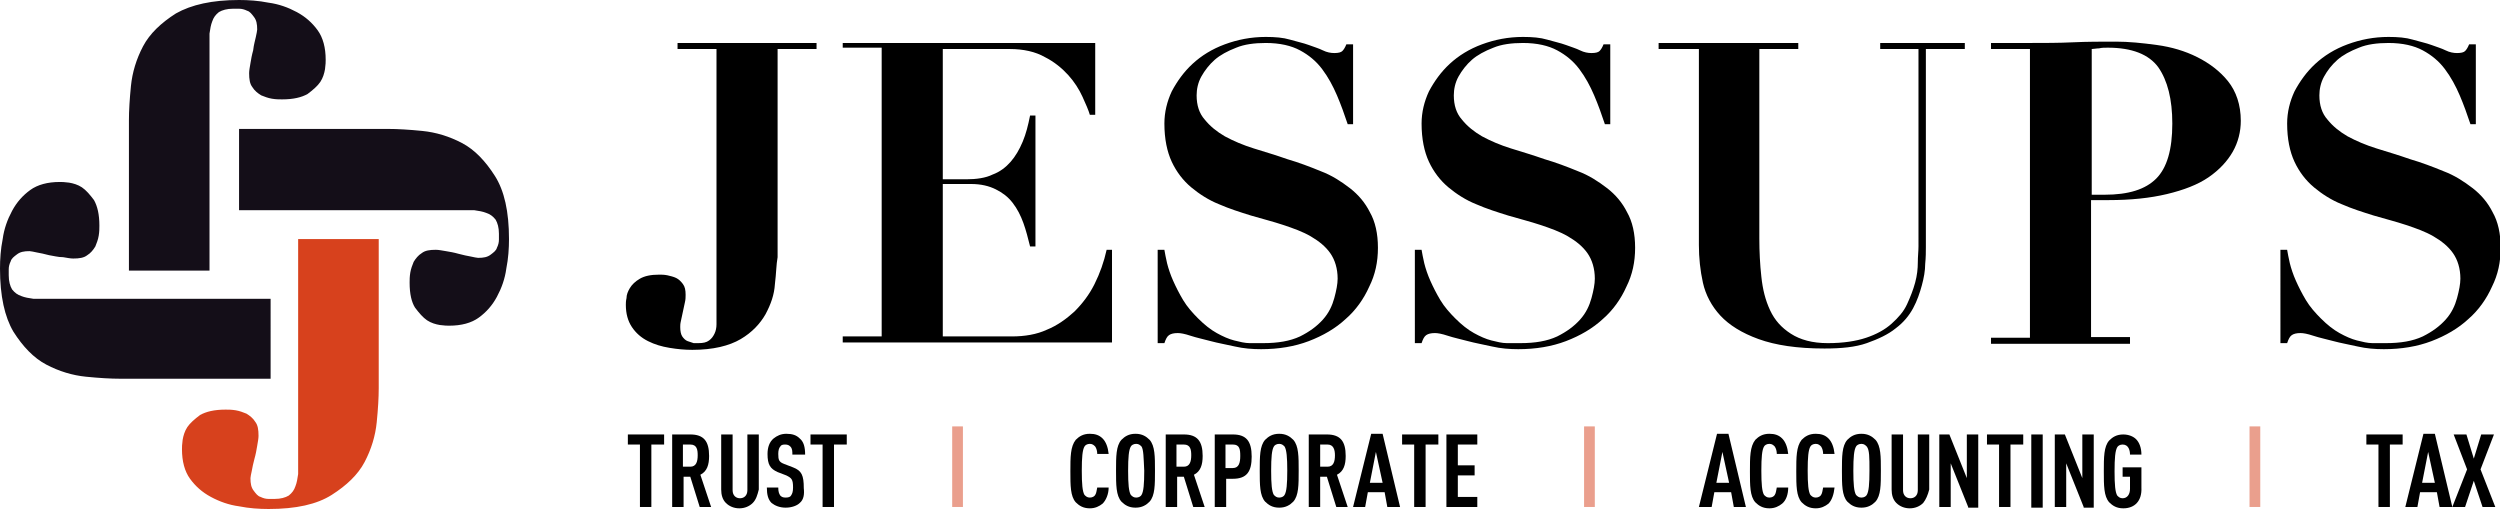 <?xml version="1.0" encoding="utf-8"?>
<!-- Generator: Adobe Illustrator 23.0.1, SVG Export Plug-In . SVG Version: 6.00 Build 0)  -->
<svg version="1.1" id="Layer_1" xmlns="http://www.w3.org/2000/svg" xmlns:xlink="http://www.w3.org/1999/xlink" x="0px" y="0px"
	 viewBox="0 0 372.3 78.1" style="enable-background:new 0 0 372.3 78.1;" xml:space="preserve">
<style type="text/css">
	.st0{fill:#140E18;}
	.st1{fill:#D7411D;}
	.st2{opacity:0.5;fill:#D7411D;}
</style>
<path class="st0" d="M40.1,56.4H17.9c-1.4,0-3.1-0.1-5.1-0.3c-2-0.2-4-0.8-5.9-1.8c-1.9-1-3.5-2.7-4.9-4.9C0.7,47.2,0,44.1,0,40
	c0-1.4,0.1-2.9,0.4-4.4c0.2-1.5,0.7-2.9,1.4-4.2c0.7-1.3,1.6-2.3,2.7-3.1c1.1-0.8,2.6-1.2,4.4-1.2c0.3,0,0.7,0,1.4,0.1
	c0.6,0.1,1.3,0.3,1.9,0.7s1.2,1.1,1.8,1.9c0.5,0.9,0.8,2.1,0.8,3.8c0,0.4,0,0.9-0.1,1.5c-0.1,0.6-0.3,1.1-0.5,1.6
	c-0.3,0.5-0.7,1-1.2,1.3c-0.5,0.4-1.2,0.5-2.1,0.5c-0.4,0-0.9-0.1-1.5-0.2C8.6,38.3,8,38.1,7.3,38c-0.7-0.2-1.3-0.3-1.8-0.4
	c-0.5-0.1-0.9-0.2-1.1-0.2c-0.8,0-1.4,0.1-1.9,0.5c-0.4,0.3-0.8,0.6-0.9,1c-0.2,0.4-0.3,0.8-0.3,1.2c0,0.4,0,0.7,0,0.9
	c0,0.9,0.2,1.6,0.5,2.1c0.4,0.5,0.8,0.8,1.4,1c0.5,0.2,1.1,0.3,1.8,0.4c0.6,0,1.2,0,1.7,0h33.6V56.4z"/>
<path class="st0" d="M19.2,40.1V17.9c0-1.4,0.1-3.1,0.3-5.1c0.2-2,0.8-4,1.8-5.9c1-1.9,2.7-3.5,4.9-4.9C28.5,0.7,31.6,0,35.6,0
	c1.4,0,2.9,0.1,4.4,0.4c1.5,0.2,2.9,0.7,4.2,1.4c1.3,0.7,2.3,1.6,3.1,2.7c0.8,1.1,1.2,2.6,1.2,4.4c0,0.3,0,0.7-0.1,1.4
	c-0.1,0.6-0.3,1.3-0.7,1.9s-1.1,1.2-1.9,1.8c-0.9,0.5-2.1,0.8-3.8,0.8c-0.4,0-0.9,0-1.5-0.1c-0.6-0.1-1.1-0.3-1.6-0.5
	c-0.5-0.3-1-0.7-1.3-1.2c-0.4-0.5-0.5-1.2-0.5-2.1c0-0.4,0.1-0.9,0.2-1.5c0.1-0.6,0.2-1.2,0.4-1.9C37.8,6.6,38,6,38.1,5.5
	c0.1-0.5,0.2-0.9,0.2-1.1c0-0.8-0.1-1.4-0.5-1.9c-0.3-0.4-0.6-0.8-1-0.9c-0.4-0.2-0.8-0.3-1.2-0.3c-0.4,0-0.7,0-0.9,0
	c-0.9,0-1.6,0.2-2.1,0.5c-0.5,0.4-0.8,0.8-1,1.4c-0.2,0.5-0.3,1.1-0.4,1.8c0,0.6,0,1.2,0,1.7v33.6H19.2z"/>
<path class="st0" d="M35.6,19.2h22.2c1.4,0,3.1,0.1,5.1,0.3c2,0.2,4,0.8,5.9,1.8c1.9,1,3.5,2.7,4.9,4.9c1.4,2.2,2.1,5.3,2.1,9.4
	c0,1.4-0.1,2.9-0.4,4.4c-0.2,1.5-0.7,2.9-1.4,4.2c-0.7,1.3-1.6,2.3-2.7,3.1c-1.1,0.8-2.6,1.2-4.4,1.2c-0.3,0-0.7,0-1.4-0.1
	c-0.6-0.1-1.3-0.3-1.9-0.7s-1.2-1.1-1.8-1.9C61.3,45,61,43.8,61,42.1c0-0.4,0-0.9,0.1-1.5c0.1-0.6,0.3-1.1,0.5-1.6
	c0.3-0.5,0.7-1,1.2-1.3c0.5-0.4,1.2-0.5,2.1-0.5c0.4,0,0.9,0.1,1.5,0.2c0.6,0.1,1.2,0.2,1.9,0.4c0.7,0.2,1.3,0.3,1.8,0.4
	c0.5,0.1,0.9,0.2,1.1,0.2c0.8,0,1.4-0.1,1.9-0.5c0.4-0.3,0.8-0.6,0.9-1c0.2-0.4,0.3-0.8,0.3-1.2c0-0.4,0-0.7,0-0.9
	c0-0.9-0.2-1.6-0.5-2.1c-0.4-0.5-0.8-0.8-1.4-1c-0.5-0.2-1.1-0.3-1.8-0.4c-0.6,0-1.2,0-1.7,0H35.6V19.2z"/>
<path class="st1" d="M56.4,35.6v22.2c0,1.4-0.1,3.1-0.3,5.1c-0.2,2-0.8,4-1.8,5.9c-1,1.9-2.7,3.5-4.9,4.9c-2.2,1.4-5.3,2.1-9.4,2.1
	c-1.4,0-2.9-0.1-4.4-0.4c-1.5-0.2-2.9-0.7-4.2-1.4c-1.3-0.7-2.3-1.6-3.1-2.7c-0.8-1.1-1.2-2.6-1.2-4.4c0-0.3,0-0.7,0.1-1.4
	c0.1-0.6,0.3-1.3,0.7-1.9s1.1-1.2,1.9-1.8c0.9-0.5,2.1-0.8,3.8-0.8c0.4,0,0.9,0,1.5,0.1c0.6,0.1,1.1,0.3,1.6,0.5
	c0.5,0.3,1,0.7,1.3,1.2c0.4,0.5,0.5,1.2,0.5,2.1c0,0.4-0.1,0.9-0.2,1.5c-0.1,0.6-0.2,1.2-0.4,1.9c-0.2,0.7-0.3,1.3-0.4,1.8
	c-0.1,0.5-0.2,0.9-0.2,1.1c0,0.8,0.1,1.4,0.5,1.9c0.3,0.4,0.6,0.8,1,0.9c0.4,0.2,0.8,0.3,1.2,0.3c0.4,0,0.7,0,0.9,0
	c0.9,0,1.6-0.2,2.1-0.5c0.5-0.4,0.8-0.8,1-1.4c0.2-0.5,0.3-1.1,0.4-1.8c0-0.6,0-1.2,0-1.7V35.6H56.4z"/>
<g>
	<path d="M115.4,42.3c-0.1,1.6-0.6,3-1.4,4.5c-0.8,1.4-2,2.7-3.7,3.7s-4.1,1.6-7.2,1.6c-1.1,0-2.2-0.1-3.4-0.3
		c-1.2-0.2-2.2-0.5-3.2-1c-1-0.5-1.8-1.2-2.4-2.1c-0.6-0.9-0.9-2-0.9-3.3c0-0.2,0-0.6,0.1-1c0-0.5,0.2-1,0.5-1.5
		c0.3-0.5,0.8-1,1.5-1.4c0.7-0.4,1.6-0.6,2.9-0.6c0.3,0,0.7,0,1.2,0.1c0.4,0.1,0.9,0.2,1.3,0.4c0.4,0.2,0.7,0.5,1,0.9
		c0.3,0.4,0.4,0.9,0.4,1.6c0,0.3,0,0.7-0.1,1.1c-0.1,0.5-0.2,0.9-0.3,1.4c-0.1,0.5-0.2,1-0.3,1.4c-0.1,0.4-0.1,0.7-0.1,0.9
		c0,0.6,0.1,1.1,0.3,1.4c0.2,0.3,0.5,0.6,0.8,0.7c0.3,0.1,0.6,0.2,0.9,0.3c0.3,0,0.6,0,0.7,0c0.7,0,1.2-0.1,1.6-0.4
		c0.4-0.3,0.6-0.6,0.8-1c0.2-0.4,0.3-0.9,0.3-1.4c0-0.5,0-0.9,0-1.3V7.3h-5.8V6.4h20.7v0.9h-5.8v31
		C115.6,39.4,115.6,40.7,115.4,42.3z"/>
	<path d="M163.1,6.4v10.7h-0.8c-0.2-0.7-0.6-1.6-1.1-2.7c-0.5-1.1-1.2-2.2-2.1-3.2c-0.9-1-2.1-2-3.5-2.7c-1.4-0.8-3.2-1.2-5.2-1.2
		h-10v19.4h3.5c1.5,0,2.9-0.2,3.9-0.7c1.1-0.4,2-1.1,2.7-1.9c0.7-0.8,1.3-1.8,1.8-3c0.5-1.2,0.8-2.4,1.1-3.9h0.8v19.5h-0.8
		c-0.3-1.2-0.6-2.4-1-3.5c-0.4-1.1-0.9-2.1-1.6-3c-0.7-0.9-1.5-1.5-2.5-2c-1-0.5-2.2-0.8-3.7-0.8h-4.2v22.7h10.3
		c1.9,0,3.7-0.3,5.2-1c1.5-0.6,2.9-1.6,4.1-2.7c1.2-1.2,2.2-2.5,3-4.1c0.8-1.6,1.4-3.3,1.8-5.1h0.8v13.8h-40.1v-0.9h5.8v-43h-5.8
		V6.4H163.1z"/>
	<path d="M173.4,37.2c0.1,0.5,0.2,1.2,0.4,2c0.2,0.8,0.5,1.7,0.9,2.6c0.4,0.9,0.9,1.9,1.5,2.9c0.6,1,1.4,1.9,2.2,2.7
		c1,1,1.9,1.7,2.8,2.2c0.9,0.5,1.8,0.9,2.6,1.1c0.8,0.2,1.6,0.4,2.3,0.4c0.7,0,1.4,0,2,0c2.2,0,4-0.3,5.5-1c1.4-0.7,2.5-1.5,3.4-2.5
		s1.4-2.1,1.7-3.2c0.3-1.1,0.5-2.1,0.5-2.9c0-1.5-0.4-2.8-1.1-3.8c-0.7-1-1.7-1.8-2.9-2.5c-1.2-0.7-2.6-1.2-4.1-1.7
		c-1.5-0.5-3.1-0.9-4.8-1.4c-1.6-0.5-3.2-1-4.8-1.7c-1.5-0.6-2.9-1.5-4.1-2.5c-1.2-1-2.2-2.3-2.9-3.8c-0.7-1.5-1.1-3.4-1.1-5.7
		c0-1.7,0.4-3.3,1.1-4.8c0.8-1.5,1.8-2.9,3.1-4.1c1.3-1.2,2.9-2.2,4.8-2.9c1.9-0.7,3.9-1.1,6.1-1.1c1.4,0,2.6,0.1,3.6,0.4
		c1,0.3,2,0.5,2.8,0.8c0.8,0.3,1.5,0.5,2.1,0.8c0.6,0.3,1.2,0.4,1.7,0.4c0.6,0,1-0.1,1.2-0.3s0.4-0.5,0.6-1h1v11.9h-0.8
		c-0.5-1.5-1-2.9-1.6-4.3c-0.6-1.4-1.3-2.7-2.2-3.9c-0.9-1.2-2-2.1-3.3-2.8c-1.3-0.7-3-1.1-5.1-1.1c-1.7,0-3.2,0.2-4.4,0.7
		c-1.3,0.5-2.4,1.1-3.2,1.8s-1.5,1.6-2,2.5c-0.5,0.9-0.7,1.9-0.7,2.8c0,1.5,0.4,2.7,1.2,3.6c0.8,1,1.8,1.8,3,2.5
		c1.3,0.7,2.7,1.3,4.3,1.8c1.6,0.5,3.3,1,5,1.6c1.7,0.5,3.3,1.1,5,1.8c1.6,0.6,3,1.5,4.3,2.5c1.3,1,2.3,2.2,3,3.6
		c0.8,1.4,1.2,3.2,1.2,5.3c0,2.1-0.4,4-1.3,5.8c-0.8,1.8-2,3.5-3.5,4.8c-1.5,1.4-3.4,2.5-5.5,3.3c-2.1,0.8-4.5,1.2-7.1,1.2
		c-1.3,0-2.6-0.1-3.9-0.4c-1.3-0.3-2.5-0.5-3.6-0.8c-1.1-0.3-2.1-0.5-3-0.8c-0.9-0.3-1.5-0.4-1.9-0.4c-0.6,0-1,0.1-1.3,0.3
		c-0.3,0.2-0.5,0.6-0.7,1.2h-1V37.2H173.4z"/>
	<path d="M211.7,37.2c0.1,0.5,0.2,1.2,0.4,2c0.2,0.8,0.5,1.7,0.9,2.6c0.4,0.9,0.9,1.9,1.5,2.9c0.6,1,1.4,1.9,2.2,2.7
		c1,1,1.9,1.7,2.8,2.2c0.9,0.5,1.8,0.9,2.6,1.1c0.8,0.2,1.6,0.4,2.3,0.4c0.7,0,1.4,0,2,0c2.2,0,4-0.3,5.5-1c1.4-0.7,2.5-1.5,3.4-2.5
		s1.4-2.1,1.7-3.2c0.3-1.1,0.5-2.1,0.5-2.9c0-1.5-0.4-2.8-1.1-3.8c-0.7-1-1.7-1.8-2.9-2.5c-1.2-0.7-2.6-1.2-4.1-1.7
		c-1.5-0.5-3.1-0.9-4.8-1.4c-1.6-0.5-3.2-1-4.8-1.7c-1.5-0.6-2.9-1.5-4.1-2.5c-1.2-1-2.2-2.3-2.9-3.8c-0.7-1.5-1.1-3.4-1.1-5.7
		c0-1.7,0.4-3.3,1.1-4.8c0.8-1.5,1.8-2.9,3.1-4.1c1.3-1.2,2.9-2.2,4.8-2.9c1.9-0.7,3.9-1.1,6.1-1.1c1.4,0,2.6,0.1,3.6,0.4
		c1,0.3,2,0.5,2.8,0.8c0.8,0.3,1.5,0.5,2.1,0.8c0.6,0.3,1.2,0.4,1.7,0.4c0.6,0,1-0.1,1.2-0.3s0.4-0.5,0.6-1h1v11.9h-0.8
		c-0.5-1.5-1-2.9-1.6-4.3c-0.6-1.4-1.3-2.7-2.2-3.9c-0.9-1.2-2-2.1-3.3-2.8c-1.3-0.7-3-1.1-5.1-1.1c-1.7,0-3.2,0.2-4.4,0.7
		c-1.3,0.5-2.4,1.1-3.2,1.8s-1.5,1.6-2,2.5c-0.5,0.9-0.7,1.9-0.7,2.8c0,1.5,0.4,2.7,1.2,3.6c0.8,1,1.8,1.8,3,2.5
		c1.3,0.7,2.7,1.3,4.3,1.8c1.6,0.5,3.3,1,5,1.6c1.7,0.5,3.3,1.1,5,1.8c1.6,0.6,3,1.5,4.3,2.5c1.3,1,2.3,2.2,3,3.6
		c0.8,1.4,1.2,3.2,1.2,5.3c0,2.1-0.4,4-1.3,5.8c-0.8,1.8-2,3.5-3.5,4.8c-1.5,1.4-3.4,2.5-5.5,3.3c-2.1,0.8-4.5,1.2-7.1,1.2
		c-1.3,0-2.6-0.1-3.9-0.4c-1.3-0.3-2.5-0.5-3.6-0.8c-1.1-0.3-2.1-0.5-3-0.8c-0.9-0.3-1.5-0.4-1.9-0.4c-0.6,0-1,0.1-1.3,0.3
		c-0.3,0.2-0.5,0.6-0.7,1.2h-1V37.2H211.7z"/>
	<path d="M267.8,6.4v0.9H262v28.2c0,2,0.1,3.9,0.3,5.7c0.2,1.9,0.6,3.5,1.3,5c0.7,1.5,1.7,2.6,3.1,3.5c1.4,0.9,3.2,1.4,5.5,1.4
		c2.3,0,4.2-0.3,5.7-0.8c1.5-0.5,2.8-1.2,3.8-2.1c1-0.9,1.8-1.8,2.3-2.9c0.5-1.1,0.9-2.1,1.2-3.2c0.3-1.1,0.4-2.1,0.4-3
		c0-0.9,0.1-1.7,0.1-2.4V7.3h-5.7V6.4h12.6v0.9h-5.8v29.5c0,0.7,0,1.5-0.1,2.5c0,1-0.2,2.1-0.5,3.2c-0.3,1.1-0.7,2.3-1.3,3.4
		c-0.6,1.1-1.4,2.1-2.6,3c-1.1,0.9-2.6,1.6-4.3,2.2c-1.7,0.6-3.8,0.8-6.3,0.8c-4.1,0-7.3-0.5-9.8-1.4c-2.5-0.9-4.4-2.1-5.7-3.5
		c-1.3-1.4-2.2-3.1-2.6-4.9c-0.4-1.8-0.6-3.7-0.6-5.6V7.3H247V6.4H267.8z"/>
	<path d="M317.2,50.3v0.9h-20.7v-0.9h5.8v-43h-5.8V6.4h5.8c2.1,0,4.3,0,6.4-0.1c2.1-0.1,4.3-0.1,6.4-0.1c1.9,0,3.9,0.2,6.1,0.5
		c2.2,0.3,4.2,0.9,6,1.8c1.8,0.9,3.4,2.1,4.6,3.6c1.2,1.5,1.9,3.5,1.9,5.9c0,1.6-0.4,3.2-1.2,4.6c-0.8,1.4-2,2.7-3.6,3.8
		c-1.6,1.1-3.7,1.9-6.2,2.5c-2.5,0.6-5.4,0.9-8.7,0.9h-2.6v20.4H317.2z M313.4,29c3.6,0,6.1-0.8,7.7-2.4c1.6-1.6,2.4-4.3,2.4-8.2
		c0-3.6-0.7-6.4-2.1-8.4c-1.4-1.9-3.9-2.9-7.5-2.9c-0.5,0-0.9,0-1.3,0.1c-0.4,0-0.8,0.1-1.1,0.1V29H313.4z"/>
	<path d="M340.6,37.2c0.1,0.5,0.2,1.2,0.4,2c0.2,0.8,0.5,1.7,0.9,2.6c0.4,0.9,0.9,1.9,1.5,2.9c0.6,1,1.4,1.9,2.2,2.7
		c1,1,1.9,1.7,2.8,2.2c0.9,0.5,1.8,0.9,2.6,1.1c0.8,0.2,1.6,0.4,2.3,0.4c0.7,0,1.4,0,2,0c2.2,0,4-0.3,5.5-1c1.4-0.7,2.5-1.5,3.4-2.5
		s1.4-2.1,1.7-3.2c0.3-1.1,0.5-2.1,0.5-2.9c0-1.5-0.4-2.8-1.1-3.8c-0.7-1-1.7-1.8-2.9-2.5c-1.2-0.7-2.6-1.2-4.1-1.7
		c-1.5-0.5-3.1-0.9-4.8-1.4c-1.6-0.5-3.2-1-4.8-1.7c-1.5-0.6-2.9-1.5-4.1-2.5c-1.2-1-2.2-2.3-2.9-3.8s-1.1-3.4-1.1-5.7
		c0-1.7,0.4-3.3,1.1-4.8c0.8-1.5,1.8-2.9,3.1-4.1c1.3-1.2,2.9-2.2,4.8-2.9c1.9-0.7,3.9-1.1,6.1-1.1c1.4,0,2.6,0.1,3.6,0.4
		c1,0.3,2,0.5,2.8,0.8c0.8,0.3,1.5,0.5,2.1,0.8c0.6,0.3,1.2,0.4,1.7,0.4c0.6,0,1-0.1,1.2-0.3s0.4-0.5,0.6-1h1v11.9h-0.8
		c-0.5-1.5-1-2.9-1.6-4.3c-0.6-1.4-1.3-2.7-2.2-3.9c-0.9-1.2-2-2.1-3.3-2.8c-1.3-0.7-3-1.1-5.1-1.1c-1.7,0-3.2,0.2-4.4,0.7
		c-1.3,0.5-2.4,1.1-3.2,1.8c-0.9,0.8-1.5,1.6-2,2.5c-0.5,0.9-0.7,1.9-0.7,2.8c0,1.5,0.4,2.7,1.2,3.6c0.8,1,1.8,1.8,3,2.5
		c1.3,0.7,2.7,1.3,4.3,1.8s3.3,1,5,1.6c1.7,0.5,3.3,1.1,5,1.8c1.6,0.6,3,1.5,4.3,2.5c1.3,1,2.3,2.2,3,3.6c0.8,1.4,1.2,3.2,1.2,5.3
		c0,2.1-0.4,4-1.3,5.8c-0.8,1.8-2,3.5-3.5,4.8c-1.5,1.4-3.4,2.5-5.5,3.3c-2.1,0.8-4.5,1.2-7.1,1.2c-1.3,0-2.6-0.1-3.9-0.4
		c-1.3-0.3-2.5-0.5-3.6-0.8c-1.1-0.3-2.1-0.5-3-0.8c-0.9-0.3-1.5-0.4-1.9-0.4c-0.6,0-1,0.1-1.3,0.3c-0.3,0.2-0.5,0.6-0.7,1.2h-1
		V37.2H340.6z"/>
</g>
<path d="M97,66.2v9.3h-1.7v-9.3h-1.8v-1.5h5.4v1.5H97z"/>
<path d="M104.2,75.5l-1.4-4.5h-1v4.5h-1.7V64.7h2.7c2,0,2.8,1,2.8,3.2c0,1.3-0.3,2.3-1.3,2.8l1.6,4.8H104.2z M102.8,66.2h-1.1v3.3
	h1.1c0.9,0,1.1-0.8,1.1-1.7C103.9,67,103.8,66.2,102.8,66.2z"/>
<path d="M112.1,74.9c-0.5,0.5-1.2,0.8-2,0.8s-1.5-0.3-2-0.8c-0.5-0.5-0.7-1.2-0.7-2v-8.2h1.7V73c0,0.8,0.5,1.2,1.1,1.2
	c0.6,0,1.1-0.4,1.1-1.2v-8.3h1.7v8.2C112.8,73.7,112.6,74.4,112.1,74.9z"/>
<path d="M119.1,74.9c-0.4,0.4-1.2,0.7-2.1,0.7c-0.9,0-1.6-0.3-2.1-0.7c-0.5-0.5-0.7-1.2-0.7-2.3h1.7c0,0.6,0.1,0.9,0.3,1.2
	c0.2,0.2,0.4,0.3,0.8,0.3c0.4,0,0.7-0.1,0.8-0.3c0.2-0.3,0.3-0.6,0.3-1.2c0-1.2-0.2-1.4-1-1.8l-1.3-0.5c-1.1-0.5-1.5-1.1-1.5-2.7
	c0-1,0.3-1.8,0.9-2.3c0.5-0.4,1.1-0.7,1.9-0.7c0.9,0,1.5,0.2,2,0.7c0.6,0.5,0.8,1.3,0.8,2.4H118c0-0.5,0-0.9-0.3-1.2
	c-0.2-0.2-0.4-0.3-0.8-0.3c-0.4,0-0.6,0.1-0.7,0.3c-0.2,0.2-0.3,0.6-0.3,1.1c0,0.9,0.1,1.2,0.9,1.5l1.3,0.5c1.3,0.5,1.6,1.2,1.6,3.1
	C119.8,73.6,119.7,74.4,119.1,74.9z"/>
<path d="M124.2,66.2v9.3h-1.7v-9.3h-1.8v-1.5h5.4v1.5H124.2z"/>
<path class="st2" d="M141.8,75.5v-12h1.6v12H141.8z"/>
<path d="M164.2,75c-0.5,0.4-1.1,0.7-1.9,0.7c-1,0-1.6-0.4-2.1-0.9c-0.8-0.9-0.8-2.5-0.8-4.6c0-2.1,0-3.7,0.8-4.7
	c0.5-0.5,1.1-0.9,2.1-0.9c0.8,0,1.4,0.2,1.9,0.7c0.5,0.5,0.8,1.3,0.9,2.3h-1.7c0-0.4-0.1-0.8-0.3-1.1c-0.2-0.2-0.4-0.4-0.8-0.4
	s-0.7,0.2-0.8,0.4c-0.3,0.5-0.4,1.6-0.4,3.6c0,2,0.1,3.1,0.4,3.6c0.2,0.2,0.4,0.4,0.8,0.4s0.7-0.2,0.8-0.4c0.2-0.3,0.2-0.7,0.3-1.1
	h1.7C165.1,73.6,164.7,74.5,164.2,75z"/>
<path d="M171.2,74.7c-0.5,0.5-1.1,0.9-2.1,0.9s-1.6-0.4-2.1-0.9c-0.8-0.9-0.8-2.5-0.8-4.6s0-3.7,0.8-4.6c0.5-0.5,1.1-0.9,2.1-0.9
	s1.6,0.4,2.1,0.9c0.8,0.9,0.8,2.5,0.8,4.6S172,73.8,171.2,74.7z M170,66.5c-0.2-0.2-0.4-0.4-0.8-0.4s-0.7,0.2-0.8,0.4
	c-0.3,0.5-0.4,1.6-0.4,3.6c0,2,0.1,3.1,0.4,3.6c0.2,0.2,0.4,0.4,0.8,0.4s0.7-0.2,0.8-0.4c0.3-0.5,0.4-1.6,0.4-3.6
	C170.3,68.1,170.3,67,170,66.5z"/>
<path d="M177.7,75.5l-1.4-4.5h-1v4.5h-1.7V64.7h2.7c2,0,2.8,1,2.8,3.2c0,1.3-0.3,2.3-1.3,2.8l1.6,4.8H177.7z M176.3,66.2h-1.1v3.3
	h1.1c0.9,0,1.1-0.8,1.1-1.7C177.4,67,177.3,66.2,176.3,66.2z"/>
<path d="M183.6,71.3h-1v4.2h-1.7V64.7h2.7c2,0,2.8,1,2.8,3.3C186.4,70.2,185.7,71.3,183.6,71.3z M183.6,66.2h-1.1v3.5h1.1
	c0.9,0,1.1-0.8,1.1-1.8S184.6,66.2,183.6,66.2z"/>
<path d="M192.6,74.7c-0.5,0.5-1.1,0.9-2.1,0.9s-1.6-0.4-2.1-0.9c-0.8-0.9-0.8-2.5-0.8-4.6s0-3.7,0.8-4.6c0.5-0.5,1.1-0.9,2.1-0.9
	s1.6,0.4,2.1,0.9c0.8,0.9,0.8,2.5,0.8,4.6S193.4,73.8,192.6,74.7z M191.3,66.5c-0.2-0.2-0.4-0.4-0.8-0.4s-0.7,0.2-0.8,0.4
	c-0.3,0.5-0.4,1.6-0.4,3.6c0,2,0.1,3.1,0.4,3.6c0.2,0.2,0.4,0.4,0.8,0.4s0.7-0.2,0.8-0.4c0.3-0.5,0.4-1.6,0.4-3.6
	C191.7,68.1,191.6,67,191.3,66.5z"/>
<path d="M199,75.5l-1.4-4.5h-1v4.5h-1.7V64.7h2.7c2,0,2.8,1,2.8,3.2c0,1.3-0.3,2.3-1.3,2.8l1.6,4.8H199z M197.7,66.2h-1.1v3.3h1.1
	c0.9,0,1.1-0.8,1.1-1.7C198.8,67,198.6,66.2,197.7,66.2z"/>
<path d="M206.6,75.5l-0.4-2.2h-2.5l-0.4,2.2h-1.8l2.7-10.9h1.7l2.6,10.9H206.6z M204.9,67.3l-0.9,4.6h1.9L204.9,67.3z"/>
<path d="M212.3,66.2v9.3h-1.7v-9.3h-1.8v-1.5h5.4v1.5H212.3z"/>
<path d="M215.4,75.5V64.7h4.6v1.5h-2.9v3.1h2.5v1.5h-2.5V74h2.9v1.5H215.4z"/>
<path class="st2" d="M235.9,75.5v-12h1.6v12H235.9z"/>
<path d="M258.2,75.5l-0.4-2.2h-2.5l-0.4,2.2H253l2.7-10.9h1.7l2.6,10.9H258.2z M256.5,67.3l-0.9,4.6h1.9L256.5,67.3z"/>
<path d="M265.4,75c-0.5,0.4-1.1,0.7-1.9,0.7c-1,0-1.6-0.4-2.1-0.9c-0.8-0.9-0.8-2.5-0.8-4.6c0-2.1,0-3.7,0.8-4.7
	c0.5-0.5,1.1-0.9,2.1-0.9c0.8,0,1.4,0.2,1.9,0.7c0.5,0.5,0.8,1.3,0.9,2.3h-1.7c0-0.4-0.1-0.8-0.3-1.1c-0.2-0.2-0.4-0.4-0.8-0.4
	s-0.7,0.2-0.8,0.4c-0.3,0.5-0.4,1.6-0.4,3.6c0,2,0.1,3.1,0.4,3.6c0.2,0.2,0.4,0.4,0.8,0.4s0.7-0.2,0.8-0.4c0.2-0.3,0.2-0.7,0.3-1.1
	h1.7C266.3,73.6,266,74.5,265.4,75z"/>
<path d="M272.3,75c-0.5,0.4-1.1,0.7-1.9,0.7c-1,0-1.6-0.4-2.1-0.9c-0.8-0.9-0.8-2.5-0.8-4.6c0-2.1,0-3.7,0.8-4.7
	c0.5-0.5,1.1-0.9,2.1-0.9c0.8,0,1.4,0.2,1.9,0.7c0.5,0.5,0.8,1.3,0.9,2.3h-1.7c0-0.4-0.1-0.8-0.3-1.1c-0.2-0.2-0.4-0.4-0.8-0.4
	s-0.7,0.2-0.8,0.4c-0.3,0.5-0.4,1.6-0.4,3.6c0,2,0.1,3.1,0.4,3.6c0.2,0.2,0.4,0.4,0.8,0.4s0.7-0.2,0.8-0.4c0.2-0.3,0.2-0.7,0.3-1.1
	h1.7C273.1,73.6,272.8,74.5,272.3,75z"/>
<path d="M279.3,74.7c-0.5,0.5-1.1,0.9-2.1,0.9s-1.6-0.4-2.1-0.9c-0.8-0.9-0.8-2.5-0.8-4.6s0-3.7,0.8-4.6c0.5-0.5,1.1-0.9,2.1-0.9
	s1.6,0.4,2.1,0.9c0.8,0.9,0.8,2.5,0.8,4.6S280.1,73.8,279.3,74.7z M278,66.5c-0.2-0.2-0.4-0.4-0.8-0.4s-0.7,0.2-0.8,0.4
	c-0.3,0.5-0.4,1.6-0.4,3.6c0,2,0.1,3.1,0.4,3.6c0.2,0.2,0.4,0.4,0.8,0.4s0.7-0.2,0.8-0.4c0.3-0.5,0.4-1.6,0.4-3.6
	C278.4,68.1,278.4,67,278,66.5z"/>
<path d="M286.4,74.9c-0.5,0.5-1.2,0.8-2,0.8s-1.5-0.3-2-0.8c-0.5-0.5-0.7-1.2-0.7-2v-8.2h1.7V73c0,0.8,0.5,1.2,1.1,1.2
	c0.6,0,1.1-0.4,1.1-1.2v-8.3h1.7v8.2C287.1,73.7,286.8,74.4,286.4,74.9z"/>
<path d="M293.1,75.5l-2.6-6.5v6.5h-1.7V64.7h1.5l2.6,6.5v-6.5h1.7v10.9H293.1z"/>
<path d="M299.4,66.2v9.3h-1.7v-9.3h-1.8v-1.5h5.4v1.5H299.4z"/>
<path d="M302.5,75.5V64.7h1.7v10.9H302.5z"/>
<path d="M310.3,75.5l-2.6-6.5v6.5H306V64.7h1.5l2.6,6.5v-6.5h1.7v10.9H310.3z"/>
<path d="M316.2,75.7c-1,0-1.6-0.4-2.1-0.9c-0.8-0.9-0.8-2.5-0.8-4.6s0-3.7,0.8-4.6c0.5-0.5,1.1-0.9,2.1-0.9c0.8,0,1.5,0.3,1.9,0.7
	c0.5,0.5,0.8,1.3,0.8,2.3h-1.7c0-0.6-0.2-1.5-1.1-1.5c-0.4,0-0.7,0.2-0.8,0.4c-0.3,0.5-0.4,1.6-0.4,3.6c0,2,0.1,3.1,0.4,3.6
	c0.2,0.2,0.4,0.4,0.8,0.4c0.7,0,1.1-0.6,1.1-1.4V71h-1.1v-1.4h2.8v3C319,74.6,317.9,75.7,316.2,75.7z"/>
<path class="st2" d="M335,75.5v-12h1.6v12H335z"/>
<path d="M355.9,66.2v9.3h-1.7v-9.3h-1.8v-1.5h5.4v1.5H355.9z"/>
<path d="M363.3,75.5l-0.4-2.2h-2.5l-0.4,2.2h-1.8l2.7-10.9h1.7l2.6,10.9H363.3z M361.6,67.3l-0.9,4.6h1.9L361.6,67.3z"/>
<path d="M369.7,75.5l-1.3-3.9l-1.3,3.9h-1.9l2.2-5.6l-2-5.2h1.9l1.1,3.6l1.1-3.6h1.9l-2,5.2l2.2,5.6H369.7z"/>
</svg>
